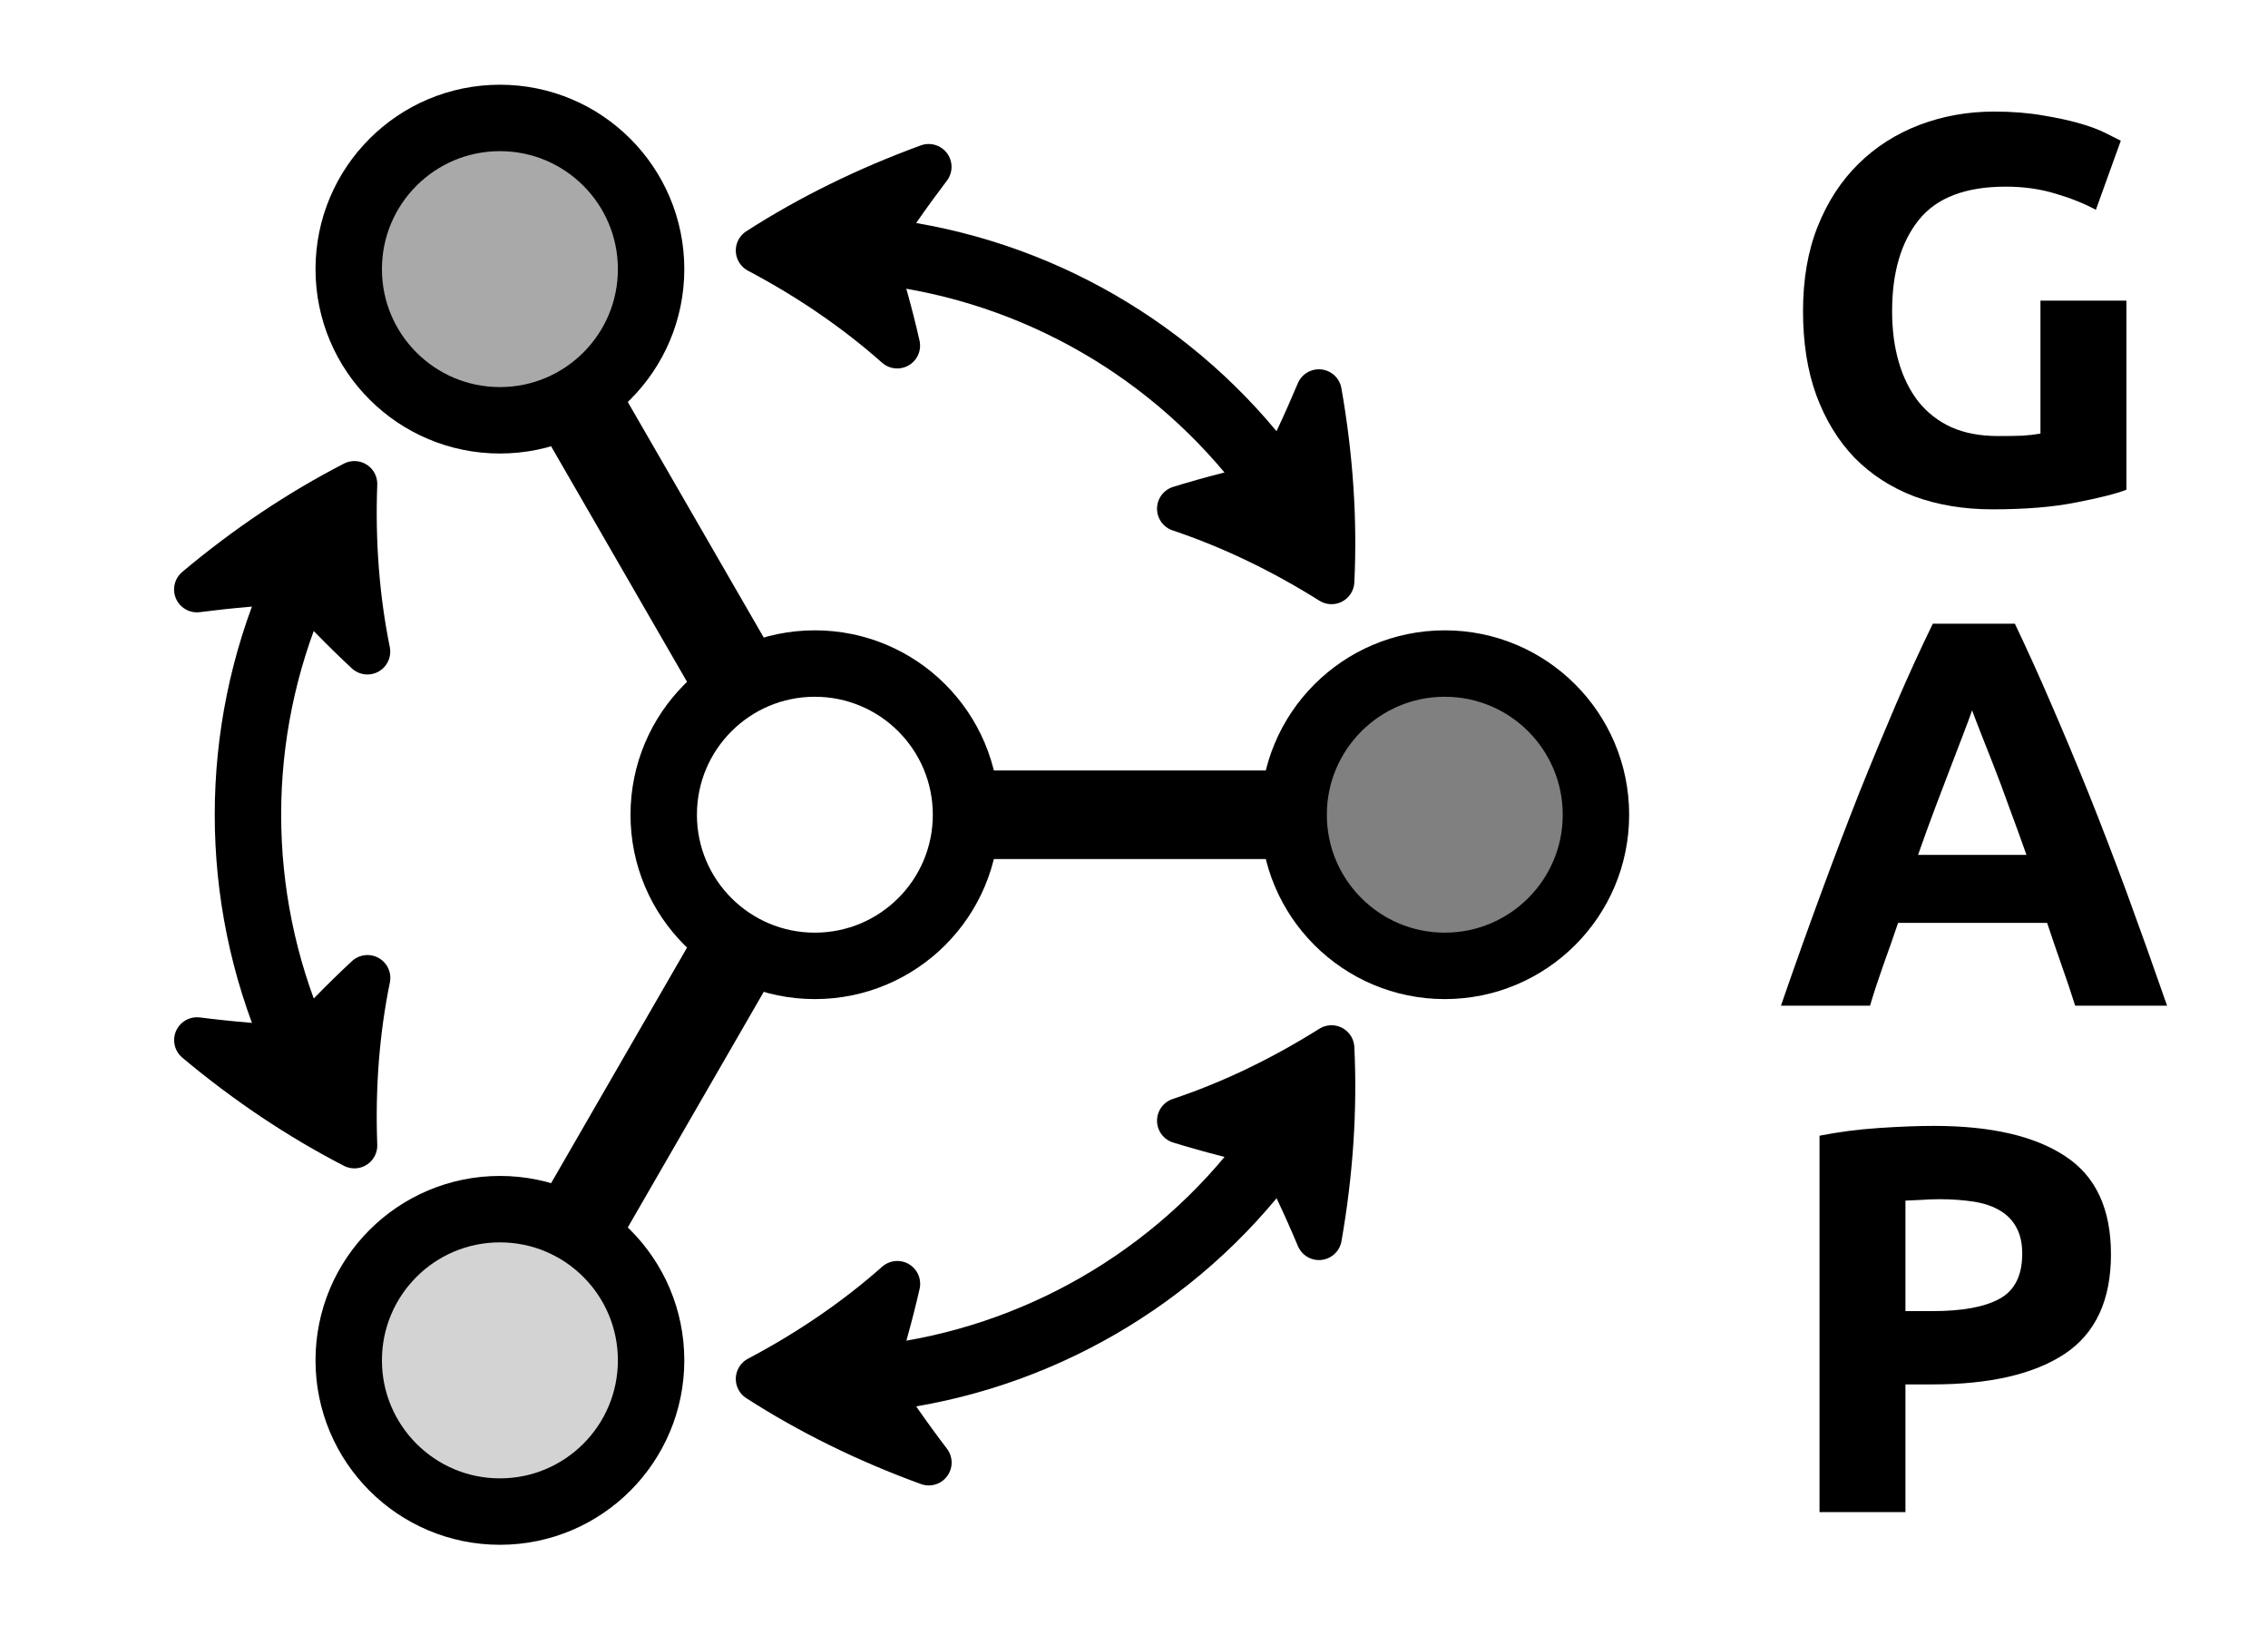 <?xml version="1.0" encoding="UTF-8"?>
<svg xmlns="http://www.w3.org/2000/svg" xmlns:xlink="http://www.w3.org/1999/xlink" width="101.041pt" height="73.288pt" viewBox="0 0 101.041 73.288">
<defs>
<g>
<g id="glyph-0-0">
<path d="M 10.266 -14.062 C 8.473 -14.062 7.18 -13.566 6.391 -12.578 C 5.598 -11.586 5.203 -10.234 5.203 -8.516 C 5.203 -7.68 5.301 -6.926 5.5 -6.25 C 5.695 -5.57 5.988 -4.984 6.375 -4.484 C 6.77 -3.992 7.258 -3.613 7.844 -3.344 C 8.438 -3.082 9.129 -2.953 9.922 -2.953 C 10.348 -2.953 10.711 -2.957 11.016 -2.969 C 11.316 -2.988 11.582 -3.02 11.812 -3.062 L 11.812 -8.984 L 15.641 -8.984 L 15.641 -0.562 C 15.18 -0.383 14.441 -0.195 13.422 0 C 12.41 0.207 11.16 0.312 9.672 0.312 C 8.391 0.312 7.227 0.117 6.188 -0.266 C 5.156 -0.66 4.27 -1.234 3.531 -1.984 C 2.801 -2.742 2.234 -3.672 1.828 -4.766 C 1.43 -5.859 1.234 -7.109 1.234 -8.516 C 1.234 -9.941 1.453 -11.203 1.891 -12.297 C 2.328 -13.391 2.93 -14.316 3.703 -15.078 C 4.473 -15.836 5.379 -16.414 6.422 -16.812 C 7.461 -17.207 8.57 -17.406 9.75 -17.406 C 10.551 -17.406 11.273 -17.348 11.922 -17.234 C 12.566 -17.129 13.117 -17.008 13.578 -16.875 C 14.047 -16.738 14.43 -16.594 14.734 -16.438 C 15.035 -16.289 15.254 -16.18 15.391 -16.109 L 14.281 -13.031 C 13.758 -13.312 13.16 -13.551 12.484 -13.75 C 11.805 -13.957 11.066 -14.062 10.266 -14.062 Z M 10.266 -14.062 "/>
</g>
<g id="glyph-0-1">
<path d="M 13.359 0 C 13.172 -0.594 12.969 -1.195 12.75 -1.812 C 12.531 -2.438 12.316 -3.062 12.109 -3.688 L 5.469 -3.688 C 5.258 -3.062 5.039 -2.438 4.812 -1.812 C 4.594 -1.195 4.395 -0.594 4.219 0 L 0.25 0 C 0.883 -1.832 1.488 -3.523 2.062 -5.078 C 2.633 -6.629 3.191 -8.094 3.734 -9.469 C 4.285 -10.844 4.828 -12.148 5.359 -13.391 C 5.891 -14.629 6.441 -15.836 7.016 -17.016 L 10.672 -17.016 C 11.234 -15.836 11.781 -14.629 12.312 -13.391 C 12.852 -12.148 13.398 -10.844 13.953 -9.469 C 14.504 -8.094 15.066 -6.629 15.641 -5.078 C 16.211 -3.523 16.816 -1.832 17.453 0 Z M 8.766 -13.156 C 8.68 -12.906 8.555 -12.566 8.391 -12.141 C 8.234 -11.723 8.047 -11.234 7.828 -10.672 C 7.617 -10.117 7.383 -9.504 7.125 -8.828 C 6.875 -8.16 6.617 -7.457 6.359 -6.719 L 11.188 -6.719 C 10.926 -7.457 10.672 -8.16 10.422 -8.828 C 10.18 -9.504 9.953 -10.117 9.734 -10.672 C 9.516 -11.234 9.32 -11.723 9.156 -12.141 C 8.988 -12.566 8.859 -12.906 8.766 -13.156 Z M 8.766 -13.156 "/>
</g>
<g id="glyph-0-2">
<path d="M 7.062 -17.203 C 9.602 -17.203 11.551 -16.754 12.906 -15.859 C 14.27 -14.973 14.953 -13.516 14.953 -11.484 C 14.953 -9.441 14.266 -7.961 12.891 -7.047 C 11.516 -6.141 9.551 -5.688 7 -5.688 L 5.797 -5.688 L 5.797 0 L 1.969 0 L 1.969 -16.766 C 2.801 -16.93 3.68 -17.047 4.609 -17.109 C 5.547 -17.172 6.363 -17.203 7.062 -17.203 Z M 7.312 -13.938 C 7.031 -13.938 6.754 -13.926 6.484 -13.906 C 6.223 -13.895 5.992 -13.883 5.797 -13.875 L 5.797 -8.953 L 7 -8.953 C 8.32 -8.953 9.316 -9.133 9.984 -9.5 C 10.66 -9.863 11 -10.535 11 -11.516 C 11 -11.984 10.91 -12.375 10.734 -12.688 C 10.566 -13 10.32 -13.25 10 -13.438 C 9.688 -13.625 9.301 -13.754 8.844 -13.828 C 8.383 -13.898 7.875 -13.938 7.312 -13.938 Z M 7.312 -13.938 "/>
</g>
</g>
<clipPath id="clip-0">
<path clip-rule="nonzero" d="M 0.012 0 L 90 0 L 90 72.582 L 0.012 72.582 Z M 0.012 0 "/>
</clipPath>
<clipPath id="clip-1">
<path clip-rule="nonzero" d="M 0.012 0 L 85 0 L 85 72.582 L 0.012 72.582 Z M 0.012 0 "/>
</clipPath>
<clipPath id="clip-2">
<path clip-rule="nonzero" d="M 15 0 L 100.078 0 L 100.078 72.582 L 15 72.582 Z M 15 0 "/>
</clipPath>
<clipPath id="clip-3">
<path clip-rule="nonzero" d="M 0.012 0 L 71 0 L 71 61 L 0.012 61 Z M 0.012 0 "/>
</clipPath>
<clipPath id="clip-4">
<path clip-rule="nonzero" d="M 0.012 12 L 71 12 L 71 72.582 L 0.012 72.582 Z M 0.012 12 "/>
</clipPath>
<clipPath id="clip-5">
<path clip-rule="nonzero" d="M 0.012 0 L 99 0 L 99 64 L 0.012 64 Z M 0.012 0 "/>
</clipPath>
<clipPath id="clip-6">
<path clip-rule="nonzero" d="M 0.012 0 L 55 0 L 55 72.582 L 0.012 72.582 Z M 0.012 0 "/>
</clipPath>
<clipPath id="clip-7">
<path clip-rule="nonzero" d="M 0.012 9 L 99 9 L 99 72.582 L 0.012 72.582 Z M 0.012 9 "/>
</clipPath>
</defs>
<path fill="none" stroke-width="3.985" stroke-linecap="butt" stroke-linejoin="miter" stroke="rgb(0%, 0%, 0%)" stroke-opacity="1" stroke-miterlimit="10" d="M 5.67 -0.002 L 22.677 -0.002 " transform="matrix(0.99, 0, 0, -0.99, 36.303, 36.291)"/>
<g clip-path="url(#clip-0)">
<path fill="none" stroke-width="3.985" stroke-linecap="butt" stroke-linejoin="miter" stroke="rgb(0%, 0%, 0%)" stroke-opacity="1" stroke-miterlimit="10" d="M -2.834 4.909 L -11.337 19.641 " transform="matrix(0.99, 0, 0, -0.99, 36.303, 36.291)"/>
<path fill="none" stroke-width="3.985" stroke-linecap="butt" stroke-linejoin="miter" stroke="rgb(0%, 0%, 0%)" stroke-opacity="1" stroke-miterlimit="10" d="M -2.834 -4.908 L -11.337 -19.64 " transform="matrix(0.99, 0, 0, -0.99, 36.303, 36.291)"/>
</g>
<g clip-path="url(#clip-1)">
<path fill="none" stroke-width="2.989" stroke-linecap="butt" stroke-linejoin="miter" stroke="rgb(0%, 0%, 0%)" stroke-opacity="1" stroke-miterlimit="10" d="M 6.802 -0.002 C 6.802 3.757 3.757 6.802 -0.002 6.802 C -3.757 6.802 -6.802 3.757 -6.802 -0.002 C -6.802 -3.756 -3.757 -6.801 -0.002 -6.801 C 3.757 -6.801 6.802 -3.756 6.802 -0.002 Z M 6.802 -0.002 " transform="matrix(0.99, 0, 0, -0.99, 36.303, 36.291)"/>
</g>
<path fill-rule="nonzero" fill="rgb(50%, 50%, 50%)" fill-opacity="1" d="M 71.113 36.293 C 71.113 32.57 68.098 29.555 64.375 29.555 C 60.656 29.555 57.641 32.57 57.641 36.293 C 57.641 40.012 60.656 43.027 64.375 43.027 C 68.098 43.027 71.113 40.012 71.113 36.293 Z M 71.113 36.293 "/>
<g clip-path="url(#clip-2)">
<path fill="none" stroke-width="2.989" stroke-linecap="butt" stroke-linejoin="miter" stroke="rgb(0%, 0%, 0%)" stroke-opacity="1" stroke-miterlimit="10" d="M 35.149 -0.002 C 35.149 3.757 32.104 6.802 28.345 6.802 C 24.59 6.802 21.545 3.757 21.545 -0.002 C 21.545 -3.756 24.59 -6.801 28.345 -6.801 C 32.104 -6.801 35.149 -3.756 35.149 -0.002 Z M 35.149 -0.002 " transform="matrix(0.99, 0, 0, -0.99, 36.303, 36.291)"/>
</g>
<path fill-rule="nonzero" fill="rgb(66.399%, 66.399%, 66.399%)" fill-opacity="1" d="M 29.004 11.98 C 29.004 8.258 25.988 5.242 22.266 5.242 C 18.543 5.242 15.527 8.258 15.527 11.98 C 15.527 15.699 18.543 18.715 22.266 18.715 C 25.988 18.715 29.004 15.699 29.004 11.98 Z M 29.004 11.98 "/>
<g clip-path="url(#clip-3)">
<path fill="none" stroke-width="2.989" stroke-linecap="butt" stroke-linejoin="miter" stroke="rgb(0%, 0%, 0%)" stroke-opacity="1" stroke-miterlimit="10" d="M -7.37 24.547 C -7.37 28.306 -10.415 31.351 -14.173 31.351 C -17.932 31.351 -20.977 28.306 -20.977 24.547 C -20.977 20.792 -17.932 17.747 -14.173 17.747 C -10.415 17.747 -7.37 20.792 -7.37 24.547 Z M -7.37 24.547 " transform="matrix(0.99, 0, 0, -0.99, 36.303, 36.291)"/>
</g>
<path fill-rule="nonzero" fill="rgb(82.799%, 82.799%, 82.799%)" fill-opacity="1" d="M 29.004 60.605 C 29.004 56.883 25.988 53.867 22.266 53.867 C 18.543 53.867 15.527 56.883 15.527 60.605 C 15.527 64.324 18.543 67.344 22.266 67.344 C 25.988 67.344 29.004 64.324 29.004 60.605 Z M 29.004 60.605 "/>
<g clip-path="url(#clip-4)">
<path fill="none" stroke-width="2.989" stroke-linecap="butt" stroke-linejoin="miter" stroke="rgb(0%, 0%, 0%)" stroke-opacity="1" stroke-miterlimit="10" d="M -7.37 -24.55 C -7.37 -20.791 -10.415 -17.747 -14.173 -17.747 C -17.932 -17.747 -20.977 -20.791 -20.977 -24.55 C -20.977 -28.305 -17.932 -31.354 -14.173 -31.354 C -10.415 -31.354 -7.37 -28.305 -7.37 -24.55 Z M -7.37 -24.55 " transform="matrix(0.99, 0, 0, -0.99, 36.303, 36.291)"/>
</g>
<g clip-path="url(#clip-5)">
<path fill="none" stroke-width="2.989" stroke-linecap="butt" stroke-linejoin="miter" stroke="rgb(0%, 0%, 0%)" stroke-opacity="1" stroke-miterlimit="10" d="M 20.429 15.282 C 16.252 20.867 9.945 24.512 3.019 25.336 " transform="matrix(0.99, 0, 0, -0.99, 36.303, 36.291)"/>
</g>
<path fill-rule="nonzero" fill="rgb(0%, 0%, 0%)" fill-opacity="1" stroke-width="2.057" stroke-linecap="butt" stroke-linejoin="round" stroke="rgb(0%, 0%, 0%)" stroke-opacity="1" stroke-miterlimit="10" d="M 23.249 10.502 C 23.383 13.247 23.194 16.103 22.681 19.013 C 22.086 17.594 21.439 16.209 20.733 14.868 C 19.266 14.568 17.83 14.202 16.426 13.768 C 18.721 12.999 21.013 11.906 23.249 10.502 Z M 23.249 10.502 " transform="matrix(0.99, 0, 0, -0.99, 36.303, 36.291)"/>
<path fill-rule="nonzero" fill="rgb(0%, 0%, 0%)" fill-opacity="1" stroke-width="2.057" stroke-linecap="butt" stroke-linejoin="round" stroke="rgb(0%, 0%, 0%)" stroke-opacity="1" stroke-miterlimit="10" d="M -2.53 25.387 C -0.195 24.153 1.895 22.713 3.706 21.108 C 3.382 22.54 2.98 23.967 2.511 25.391 C 3.315 26.669 4.191 27.923 5.122 29.15 C 2.349 28.136 -0.219 26.874 -2.53 25.387 Z M -2.53 25.387 " transform="matrix(0.99, 0, 0, -0.99, 36.303, 36.291)"/>
<g clip-path="url(#clip-6)">
<path fill="none" stroke-width="2.989" stroke-linecap="butt" stroke-linejoin="miter" stroke="rgb(0%, 0%, 0%)" stroke-opacity="1" stroke-miterlimit="10" d="M -23.45 10.052 C -26.199 3.643 -26.199 -3.642 -23.45 -10.051 " transform="matrix(0.99, 0, 0, -0.99, 36.303, 36.291)"/>
</g>
<path fill-rule="nonzero" fill="rgb(0%, 0%, 0%)" fill-opacity="1" stroke-width="2.057" stroke-linecap="butt" stroke-linejoin="round" stroke="rgb(0%, 0%, 0%)" stroke-opacity="1" stroke-miterlimit="10" d="M -20.721 14.884 C -23.162 13.626 -25.545 12.036 -27.808 10.135 C -26.278 10.332 -24.756 10.462 -23.245 10.522 C -22.247 9.401 -21.214 8.34 -20.137 7.339 C -20.618 9.713 -20.819 12.245 -20.721 14.884 Z M -20.721 14.884 " transform="matrix(0.99, 0, 0, -0.99, 36.303, 36.291)"/>
<path fill-rule="nonzero" fill="rgb(0%, 0%, 0%)" fill-opacity="1" stroke-width="2.057" stroke-linecap="butt" stroke-linejoin="round" stroke="rgb(0%, 0%, 0%)" stroke-opacity="1" stroke-miterlimit="10" d="M -20.721 -14.883 C -20.819 -12.244 -20.618 -9.712 -20.133 -7.342 C -21.21 -8.344 -22.247 -9.405 -23.245 -10.521 C -24.756 -10.462 -26.278 -10.335 -27.805 -10.142 C -25.545 -12.035 -23.162 -13.625 -20.721 -14.883 Z M -20.721 -14.883 " transform="matrix(0.99, 0, 0, -0.99, 36.303, 36.291)"/>
<g clip-path="url(#clip-7)">
<path fill="none" stroke-width="2.989" stroke-linecap="butt" stroke-linejoin="miter" stroke="rgb(0%, 0%, 0%)" stroke-opacity="1" stroke-miterlimit="10" d="M 3.019 -25.335 C 9.945 -24.511 16.256 -20.866 20.433 -15.281 " transform="matrix(0.99, 0, 0, -0.99, 36.303, 36.291)"/>
</g>
<path fill-rule="nonzero" fill="rgb(0%, 0%, 0%)" fill-opacity="1" stroke-width="2.057" stroke-linecap="butt" stroke-linejoin="round" stroke="rgb(0%, 0%, 0%)" stroke-opacity="1" stroke-miterlimit="10" d="M -2.53 -25.386 C -0.219 -26.873 2.349 -28.139 5.126 -29.149 C 4.191 -27.923 3.319 -26.668 2.511 -25.39 C 2.984 -23.97 3.382 -22.539 3.71 -21.107 C 1.899 -22.712 -0.195 -24.152 -2.53 -25.386 Z M -2.53 -25.386 " transform="matrix(0.99, 0, 0, -0.99, 36.303, 36.291)"/>
<path fill-rule="nonzero" fill="rgb(0%, 0%, 0%)" fill-opacity="1" stroke-width="2.057" stroke-linecap="butt" stroke-linejoin="round" stroke="rgb(0%, 0%, 0%)" stroke-opacity="1" stroke-miterlimit="10" d="M 23.249 -10.501 C 21.013 -11.905 18.721 -13.002 16.426 -13.767 C 17.83 -14.197 19.266 -14.567 20.733 -14.867 C 21.439 -16.208 22.09 -17.589 22.685 -19.009 C 23.194 -16.102 23.383 -13.246 23.249 -10.501 Z M 23.249 -10.501 " transform="matrix(0.99, 0, 0, -0.99, 36.303, 36.291)"/>
<g fill="rgb(0%, 0%, 0%)" fill-opacity="1">
<use xlink:href="#glyph-0-0" x="79.092" y="22.376"/>
</g>
<g fill="rgb(0%, 0%, 0%)" fill-opacity="1">
<use xlink:href="#glyph-0-1" x="79.092" y="44.798"/>
</g>
<g fill="rgb(0%, 0%, 0%)" fill-opacity="1">
<use xlink:href="#glyph-0-2" x="79.092" y="67.355"/>
</g>
</svg>
